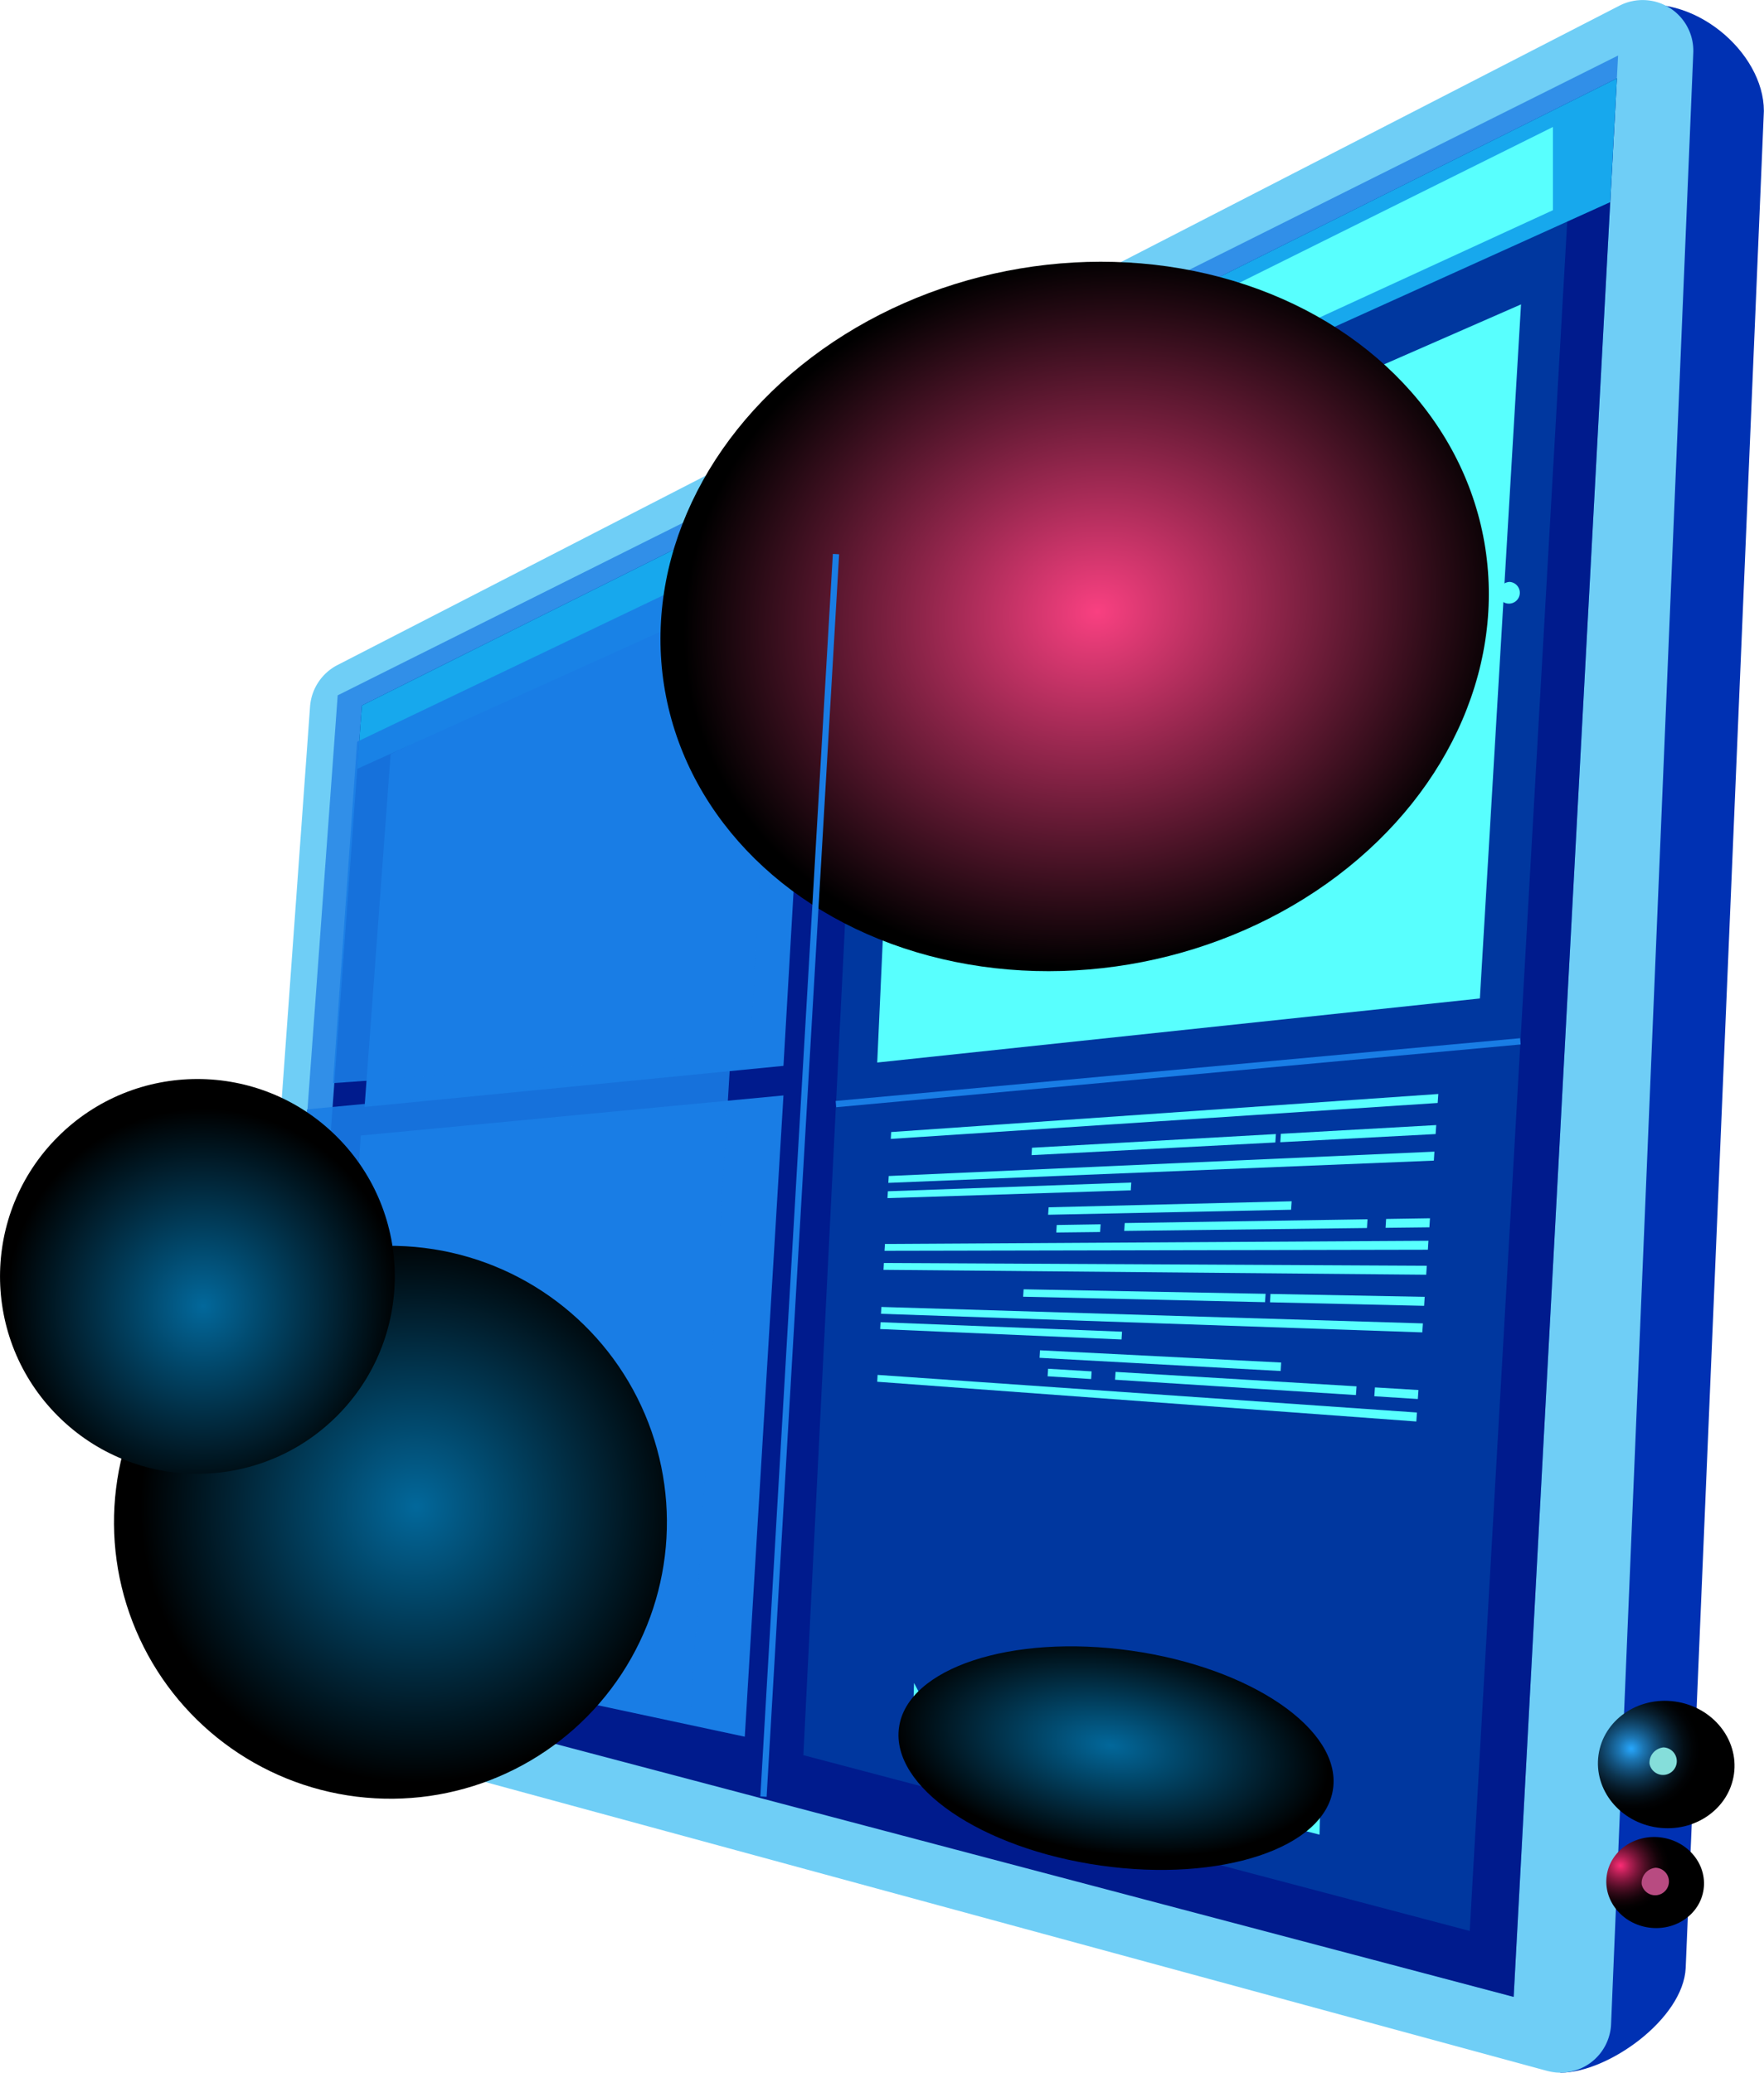 <svg xmlns="http://www.w3.org/2000/svg" xmlns:xlink="http://www.w3.org/1999/xlink" viewBox="0 0 280.88 330.04"><defs><style>.cls-1{isolation:isolate;}.cls-2{fill:#0031b3;}.cls-3{fill:#6fcef6;}.cls-4{fill:#318fe8;}.cls-5{fill:#001b8d;}.cls-6{fill:#00379f;}.cls-7,.cls-8{fill:#197de5;}.cls-8{opacity:0.88;mix-blend-mode:multiply;}.cls-9{fill:#17a8ed;}.cls-10{fill:#58fffe;}.cls-11,.cls-12,.cls-15,.cls-16{mix-blend-mode:color-dodge;}.cls-11{fill:url(#_ÂÁ_Ï_ÌÌ_È_ËÂÌÚ_14);}.cls-12{fill:url(#_ÂÁ_Ï_ÌÌ_È_ËÂÌÚ_14-2);}.cls-13,.cls-14{mix-blend-mode:screen;}.cls-13{fill:url(#_ÂÁ_Ï_ÌÌ_È_ËÂÌÚ_143);}.cls-14{fill:url(#_ÂÁ_Ï_ÌÌ_È_ËÂÌÚ_104);}.cls-15{fill:url(#_ÂÁ_Ï_ÌÌ_È_ËÂÌÚ_14-3);}.cls-16{fill:url(#_ÂÁ_Ï_ÌÌ_È_ËÂÌÚ_20);}.cls-17{fill:#b84b81;}.cls-18{fill:#85deda;}</style><radialGradient id="_ÂÁ_Ï_ÌÌ_È_ËÂÌÚ_14" cx="1489.31" cy="254.04" r="38.64" gradientTransform="matrix(-1.03, -0.48, -0.48, 1.03, 1722.8, 694.94)" gradientUnits="userSpaceOnUse"><stop offset="0" stop-color="#02689b"/><stop offset="1"/></radialGradient><radialGradient id="_ÂÁ_Ï_ÌÌ_È_ËÂÌÚ_14-2" cx="1385.07" cy="440.68" r="30.63" gradientTransform="matrix(0, -1.14, -0.56, 0, 426.36, 1857.8)" xlink:href="#_ÂÁ_Ï_ÌÌ_È_ËÂÌÚ_14"/><radialGradient id="_ÂÁ_Ï_ÌÌ_È_ËÂÌÚ_143" cx="1839.02" cy="421.22" r="17.95" gradientTransform="matrix(0, -0.61, -0.56, 0, 502.92, 1396.9)" gradientUnits="userSpaceOnUse"><stop offset="0" stop-color="#27a6fc"/><stop offset="0.03" stop-color="#259ff1"/><stop offset="0.18" stop-color="#1c75b2"/><stop offset="0.34" stop-color="#13517c"/><stop offset="0.49" stop-color="#0c344f"/><stop offset="0.64" stop-color="#071d2d"/><stop offset="0.77" stop-color="#030d14"/><stop offset="0.9" stop-color="#010305"/><stop offset="1"/></radialGradient><radialGradient id="_ÂÁ_Ï_ÌÌ_È_ËÂÌÚ_104" cx="1837.54" cy="454.65" r="12.83" gradientTransform="matrix(0, -0.61, -0.56, 0, 520.05, 1414.81)" gradientUnits="userSpaceOnUse"><stop offset="0" stop-color="#ff2c77"/><stop offset="0.03" stop-color="#f12a70"/><stop offset="0.19" stop-color="#b21f53"/><stop offset="0.35" stop-color="#7c153a"/><stop offset="0.5" stop-color="#4f0e25"/><stop offset="0.64" stop-color="#2d0815"/><stop offset="0.77" stop-color="#140309"/><stop offset="0.9" stop-color="#050102"/><stop offset="1"/></radialGradient><radialGradient id="_ÂÁ_Ï_ÌÌ_È_ËÂÌÚ_14-3" cx="1517.43" cy="220.6" r="27.58" gradientTransform="matrix(-0.78, -0.83, -0.83, 0.78, 1395.42, 1294.66)" xlink:href="#_ÂÁ_Ï_ÌÌ_È_ËÂÌÚ_14"/><radialGradient id="_ÂÁ_Ï_ÌÌ_È_ËÂÌÚ_20" cx="1209.78" cy="-97.74" r="41.88" gradientTransform="matrix(-1.58, 0, 0, 1.34, 2086.22, 229.05)" gradientUnits="userSpaceOnUse"><stop offset="0" stop-color="#f94081"/><stop offset="1"/></radialGradient></defs><title>Pic1</title><g class="cls-1"><g id="Layer_2" data-name="Layer 2"><g id="Layer_1-2" data-name="Layer 1"><path class="cls-2" d="M259,1.14h0c10.48-2.67,21.87,7.17,21.86,16.53l-12.45,295.7c-.38,8.1-12.35,16.67-19.9,16.67l-3.2-1.51,2.64,1Z"/><path class="cls-3" d="M256.53,322.31,269.62,8.41A8.07,8.07,0,0,0,257.87.9l-204.14,105a8.1,8.1,0,0,0-4.36,6.6L38.26,266.4a8.07,8.07,0,0,0,5.93,8.36l202.17,55A8.07,8.07,0,0,0,256.53,322.31Z"/><polygon class="cls-4" points="241.02 317.97 42.52 264.97 53.77 110.72 257.65 8.84 241.02 317.97"/><polygon class="cls-5" points="241.02 317.97 46.37 266.59 57.62 112.34 257.46 12.48 241.02 317.97"/><polygon class="cls-6" points="250.02 26.97 137.72 83.88 127.92 279.48 234.02 307.47 250.02 26.97"/><polygon class="cls-7" points="129.49 87.9 62.2 120.08 58.05 176.26 124.75 169.72 129.49 87.9"/><polygon class="cls-7" points="118.59 276.54 52.24 262.35 57.44 180.81 124.75 174.43 118.59 276.54"/><polygon class="cls-8" points="110.03 272.37 43.68 258.18 48.88 176.65 116.2 170.26 110.03 272.37"/><polygon class="cls-9" points="257.46 12.48 256.39 32.19 56.88 122.43 57.62 112.34 257.46 12.48"/><polygon class="cls-8" points="124.15 85.92 56.86 118.11 53.02 172.47 119.41 167.75 124.15 85.92"/><polygon class="cls-10" points="247.27 20.22 247.27 33.47 166.27 70.72 166.27 60.47 247.27 20.22"/><path class="cls-10" d="M210.33,282l-.22,10.14L205.67,291l0-1.89,3.13.79.17-8.16Z"/><path class="cls-10" d="M205,285.86a5.9,5.9,0,0,1-.52,2.42,3.35,3.35,0,0,1-1.27,1.52,2.15,2.15,0,0,1-1.72.23,3.49,3.49,0,0,1-1.68-1.11,6.29,6.29,0,0,1-1.2-2.11,7.07,7.07,0,0,1-.41-2.59,5.71,5.71,0,0,1,.52-2.35,3.49,3.49,0,0,1,1.29-1.54,2.16,2.16,0,0,1,1.71-.31,3.16,3.16,0,0,1,1.68,1.06,6.29,6.29,0,0,1,1.2,2.15A7.81,7.81,0,0,1,205,285.86Zm-1.36-.33a5.08,5.08,0,0,0-.24-1.67,3.62,3.62,0,0,0-.71-1.32,1.93,1.93,0,0,0-1-.66,1.38,1.38,0,0,0-1.05.18,2.18,2.18,0,0,0-.76,1,4.11,4.11,0,0,0-.31,1.52,5.18,5.18,0,0,0,.23,1.63,3.68,3.68,0,0,0,.7,1.3,2,2,0,0,0,1,.68,1.34,1.34,0,0,0,1.06-.16,2,2,0,0,0,.78-.95A4,4,0,0,0,203.65,285.53Z"/><path class="cls-10" d="M191.67,287.39l1.62-3.05a3.35,3.35,0,0,1-.76-1.39,5.65,5.65,0,0,1-.22-1.69,3.05,3.05,0,0,1,.74-2.18,2,2,0,0,1,1.94-.44l2,.44-.21,9.62-1.32-.34.07-3-.87-.21-1.47,2.67Zm4-6.77-.94-.21c-.4-.09-.67,0-.81.29a1.94,1.94,0,0,0-.23.93,2.16,2.16,0,0,0,.22,1,1.05,1.05,0,0,0,.76.63l.94.22Z"/><path class="cls-10" d="M190.8,277.73l-.22,9.38-4.66-1.19,0-1.75,3.35.83.05-2-2.86-.69,0-1.75,2.86.66,0-2-3.23-.72,0-1.75Z"/><path class="cls-10" d="M178,274.61l3.3,7.21,3.53-5.76h0l-.23,9.51-1.27-.32.1-4.06-2.18,3.41h0l-2.07-4.68-.1,4.25-1.31-.33.22-9.23Z"/><path class="cls-10" d="M173.27,274l-.22,8.69-1.31-.33.21-8.64Z"/><path class="cls-10" d="M168.22,272.93l2,.42-.22,8.58-1.31-.33.07-2.69-.94-.22a2.63,2.63,0,0,1-1.34-.74,3.12,3.12,0,0,1-.72-1.26,4.48,4.48,0,0,1-.19-1.46,2.57,2.57,0,0,1,.72-1.93A2.09,2.09,0,0,1,168.22,272.93Zm-.33,4.13.93.21.06-2.57-.94-.2a.67.67,0,0,0-.81.25,1.66,1.66,0,0,0-.23.82,1.7,1.7,0,0,0,.08.57,1.47,1.47,0,0,0,.32.57A1,1,0,0,0,167.89,277.06Z"/><path class="cls-10" d="M160.88,273.41l-.47-1.34a2.94,2.94,0,0,1,1-.38,3.11,3.11,0,0,1,1.24,0,2.59,2.59,0,0,1,1.49,1,3,3,0,0,1,.52,1.85,2.17,2.17,0,0,1-.31,1.17,1.72,1.72,0,0,1-.67.6,5.79,5.79,0,0,1-1,.32c-.65.17-1,.47-1,.89a1.06,1.06,0,0,0,.29.79,1.58,1.58,0,0,0,.72.39,1.82,1.82,0,0,0,.8,0,2.12,2.12,0,0,0,.8-.33l.55,1.42a2.71,2.71,0,0,1-1.12.41,3.2,3.2,0,0,1-1.19-.07,2.84,2.84,0,0,1-2-1.67,3.1,3.1,0,0,1-.23-1.24,2.63,2.63,0,0,1,.25-1.16,1.62,1.62,0,0,1,.58-.63,2.92,2.92,0,0,1,.82-.3,3.34,3.34,0,0,0,.94-.37.69.69,0,0,0,.36-.62.94.94,0,0,0-.22-.69,1.15,1.15,0,0,0-.67-.36A2.48,2.48,0,0,0,160.88,273.41Z"/><path class="cls-10" d="M157.9,275.94l.14-5.11,1.31.27-.14,5.17a3,3,0,0,1-.4,1.5,2,2,0,0,1-1,.86,2.26,2.26,0,0,1-1.37.06,3.17,3.17,0,0,1-1.35-.72,3.81,3.81,0,0,1-1-1.31,3.59,3.59,0,0,1-.32-1.62l.14-5,1.29.27-.14,5a1.83,1.83,0,0,0,.17.78,2.07,2.07,0,0,0,.5.68,1.58,1.58,0,0,0,.7.39,1.15,1.15,0,0,0,.69-.06,1.21,1.21,0,0,0,.52-.46A1.34,1.34,0,0,0,157.9,275.94Z"/><path class="cls-10" d="M145.55,268l3.3,6.26,3.53-4.9h0l-.23,8.2-1.27-.3.1-3.5-2.18,2.89h0l-2.07-4.07-.11,3.65-1.31-.31.23-7.92Z"/><polygon class="cls-10" points="141.84 181.35 228.92 175.63 229.02 174.2 141.9 180.26 141.84 181.35"/><polygon class="cls-10" points="140.84 199.17 227.36 199 227.45 197.57 140.91 198.08 140.84 199.17"/><polygon class="cls-10" points="141.45 188.35 228.31 184.81 228.4 183.38 141.51 187.26 141.45 188.35"/><polygon class="cls-10" points="203.86 181.88 228.59 180.58 228.69 179.15 203.95 180.54 203.86 181.88"/><polygon class="cls-10" points="220.62 195.51 227.6 195.43 227.69 193.99 220.71 194.1 220.62 195.51"/><polygon class="cls-10" points="168.19 196.26 175.17 196.18 175.25 194.95 168.26 195.06 168.19 196.26"/><polygon class="cls-10" points="164.25 183.94 203.07 181.92 203.16 180.58 164.32 182.76 164.25 183.94"/><polygon class="cls-10" points="166.89 193.43 205.58 192.63 205.67 191.28 166.97 192.24 166.89 193.43"/><polygon class="cls-10" points="179.01 196 217.66 195.54 217.75 194.15 179.09 194.75 179.01 196"/><polygon class="cls-10" points="141.31 190.78 180.05 189.54 180.13 188.3 141.38 189.69 141.31 190.78"/><polygon class="cls-10" points="140.68 202.2 227.09 202.98 227.19 201.55 140.74 201.11 140.68 202.2"/><polygon class="cls-10" points="139.68 220.02 225.52 226.35 225.62 224.92 139.74 218.93 139.68 220.02"/><polygon class="cls-10" points="140.28 209.2 226.47 212.16 226.57 210.73 140.34 208.11 140.28 209.2"/><polygon class="cls-10" points="202.22 207.37 226.76 207.93 226.85 206.5 202.3 206.04 202.22 207.37"/><polygon class="cls-10" points="218.83 222.33 225.76 222.77 225.86 221.34 218.93 220.92 218.83 222.33"/><polygon class="cls-10" points="166.81 219.15 173.74 219.59 173.82 218.37 166.89 217.95 166.81 219.15"/><polygon class="cls-10" points="162.91 206.48 201.43 207.35 201.52 206.02 162.99 205.3 162.91 206.48"/><polygon class="cls-10" points="165.53 216.21 203.92 218.31 204 216.96 165.6 215.01 165.53 216.21"/><polygon class="cls-10" points="177.55 219.7 215.9 222.14 216 220.75 177.63 218.45 177.55 219.7"/><polygon class="cls-10" points="140.15 211.63 178.58 213.29 178.66 212.05 140.21 210.54 140.15 211.63"/><circle class="cls-11" cx="62.16" cy="242.41" r="44.02" transform="translate(-89.73 43.52) rotate(-22.99)"/><ellipse class="cls-12" cx="177.71" cy="279.96" rx="17.28" ry="34.9" transform="translate(-124.43 416.6) rotate(-81.93)"/><ellipse class="cls-13" cx="265.31" cy="280.97" rx="10.13" ry="10.89" transform="translate(-50.12 504.21) rotate(-81.93)"/><ellipse class="cls-14" cx="263.55" cy="299.77" rx="7.24" ry="7.79" transform="translate(-70.25 518.62) rotate(-81.93)"/><circle class="cls-15" cx="31.43" cy="203.25" r="31.43" transform="translate(-134.51 81.75) rotate(-45)"/><polygon class="cls-10" points="242.19 48.47 143.19 91.82 139.68 169.19 235.64 158.99 242.19 48.47"/><rect class="cls-7" x="132.89" y="170.3" width="109.44" height="1" transform="translate(-14.83 17.86) rotate(-5.24)"/><ellipse class="cls-16" cx="171.12" cy="98.15" rx="66.3" ry="56.07" transform="translate(-15.7 34.79) rotate(-11.1)"/><path class="cls-10" d="M238.56,94.66a1.73,1.73,0,1,0,1.79-2A1.93,1.93,0,0,0,238.56,94.66Z"/><path class="cls-17" d="M261.4,300a2.19,2.19,0,1,0,2.23-2.59A2.45,2.45,0,0,0,261.4,300Z"/><path class="cls-18" d="M262.65,280.84a2.19,2.19,0,1,0,2.23-2.59A2.45,2.45,0,0,0,262.65,280.84Z"/><rect class="cls-7" x="28.25" y="186.65" width="198.19" height="1" transform="translate(-66.91 303.38) rotate(-86.66)"/></g></g></g></svg>
